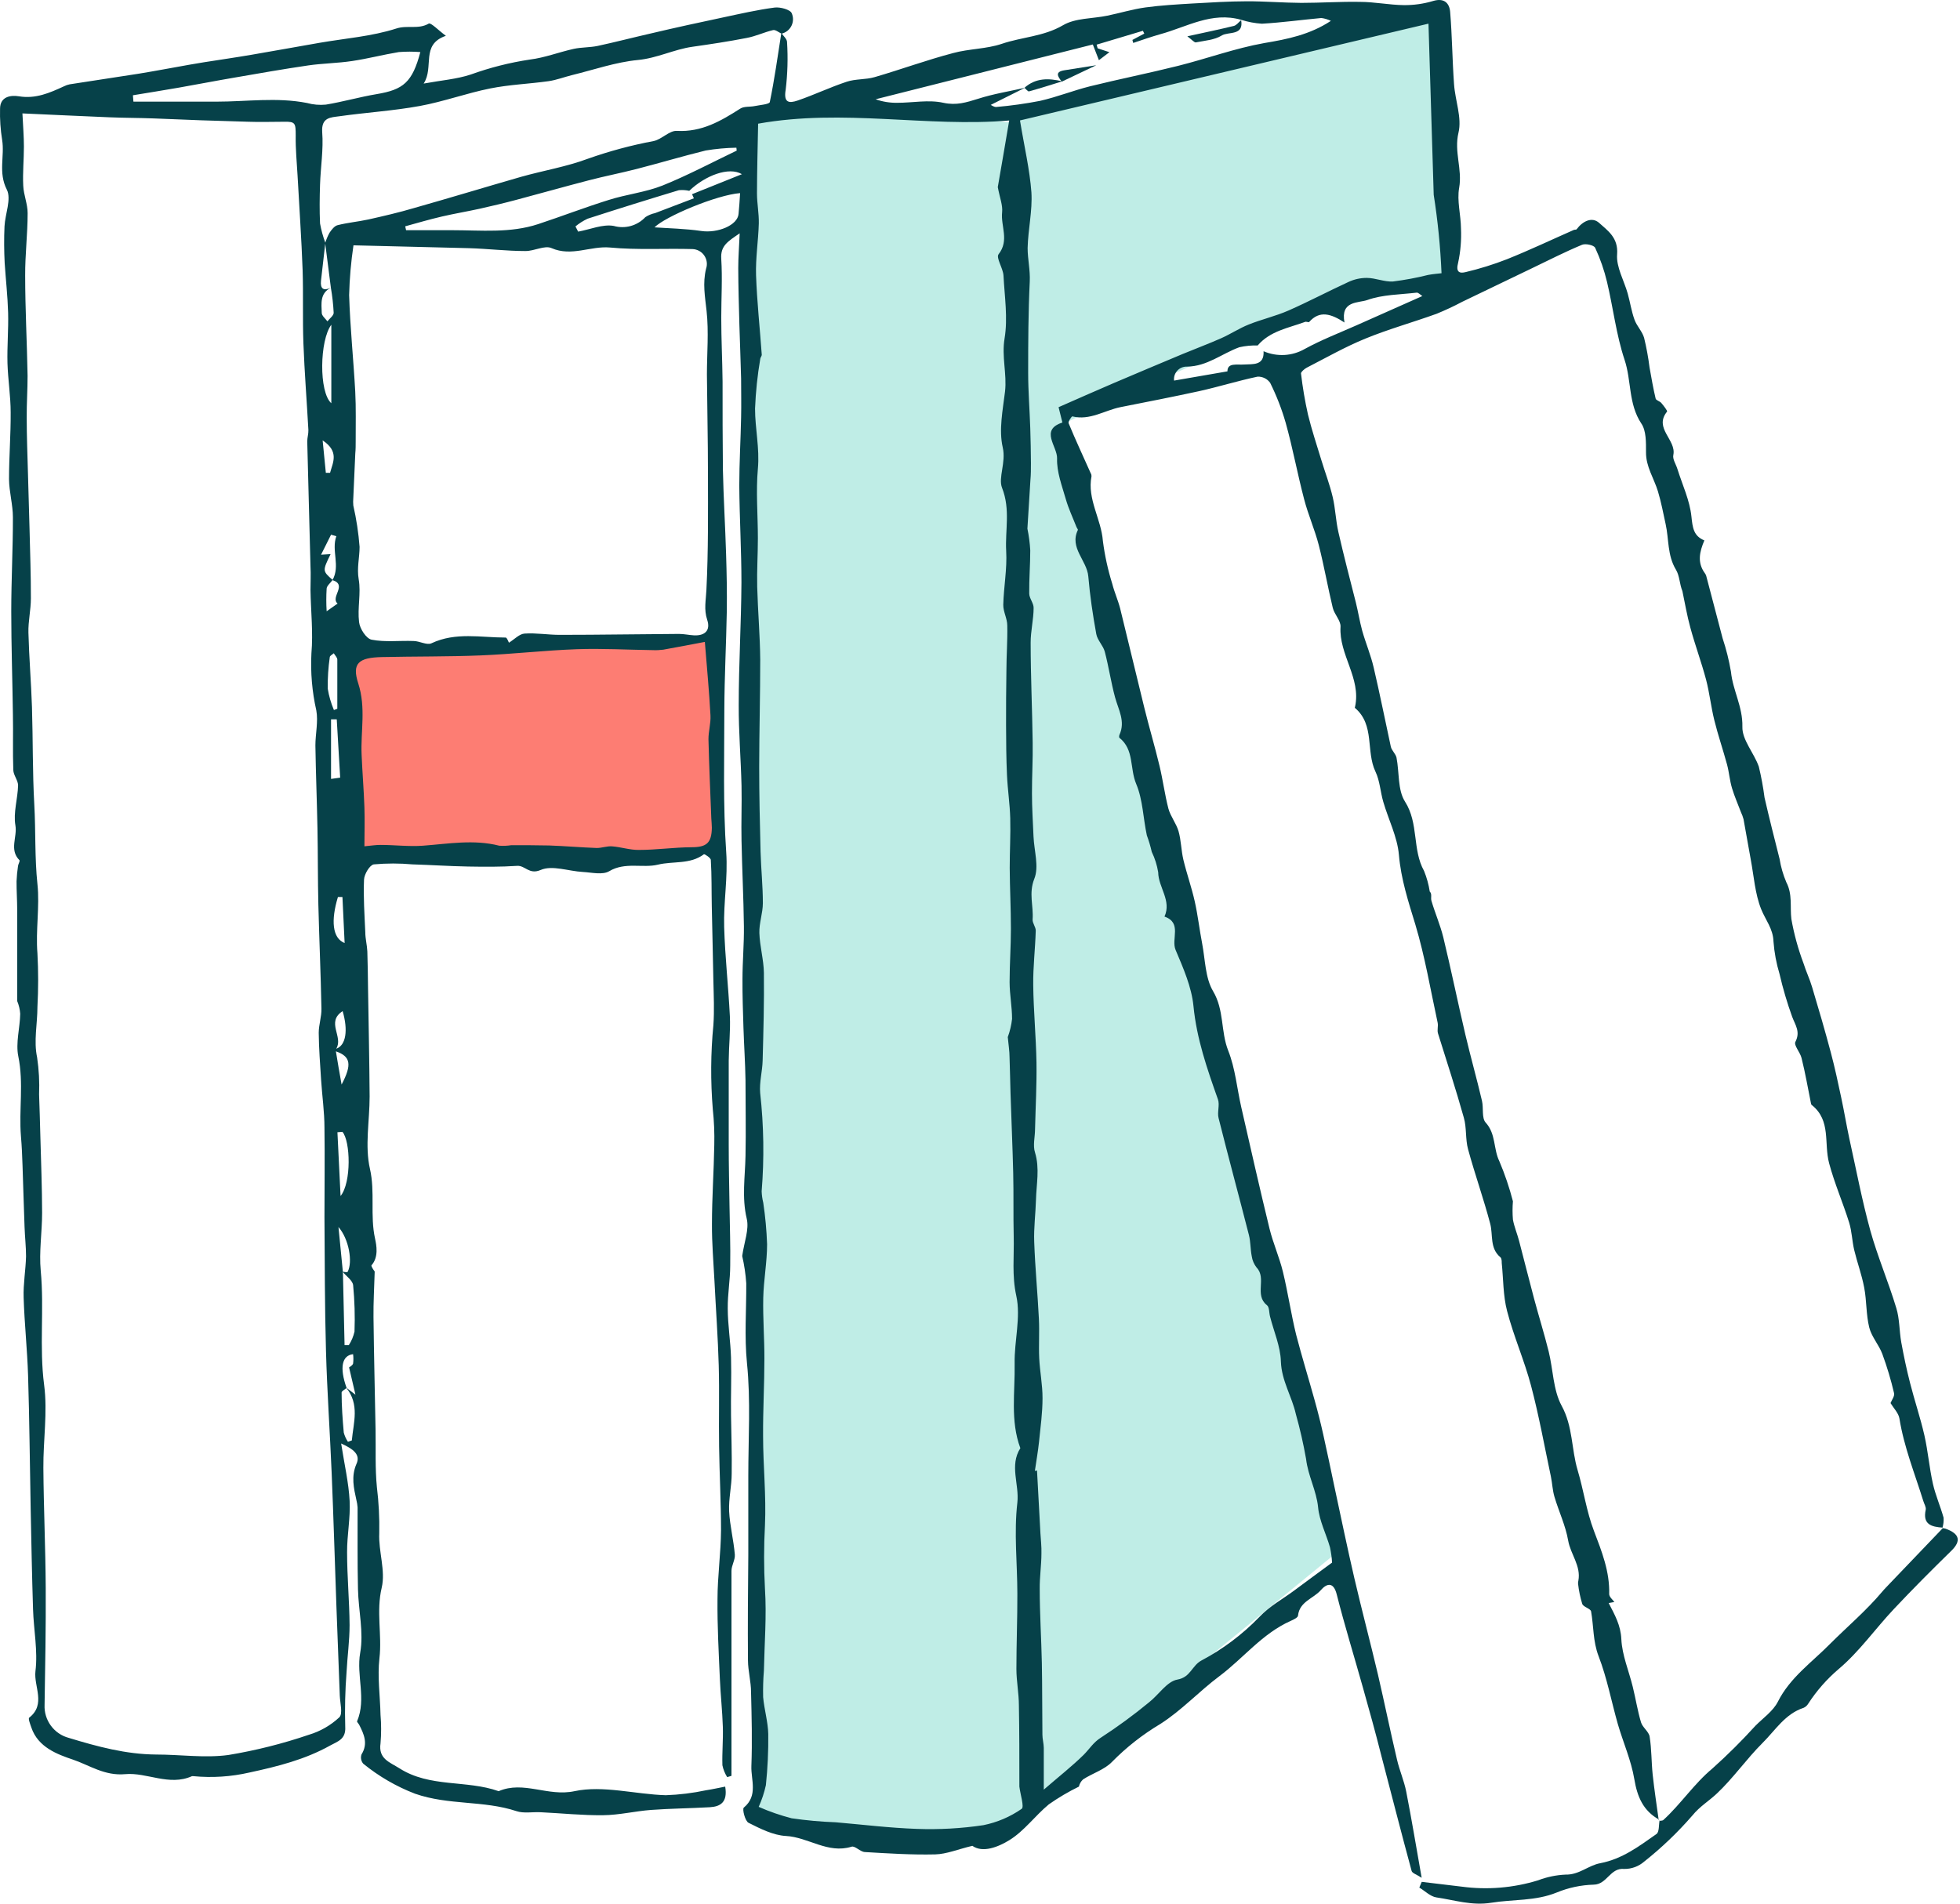 <svg width="70" height="68" viewBox="0 0 70 68" fill="none" xmlns="http://www.w3.org/2000/svg">
<path d="M20.172 30.591H13.113H12.44V23.195L25.55 22.859V30.255C25.438 30.255 25.012 30.322 24.206 30.591C23.399 30.86 21.18 30.703 20.172 30.591Z" fill="#FD7D73"/>
<path d="M47.733 55.464L36.64 64.54C35.295 66.422 29.581 65.548 26.892 64.876V4.033C27.967 3.495 33.391 4.033 35.968 4.369L51.431 0.335L51.767 10.083L48.405 10.419L37.985 15.126L47.733 55.464Z" fill="#BFEDE6"/>
<path d="M27.905 1.179C27.98 1.287 28.109 1.395 28.109 1.505C28.145 2.072 28.128 2.641 28.06 3.205C27.979 3.676 28.182 3.694 28.484 3.592C29.077 3.389 29.646 3.116 30.239 2.92C30.555 2.814 30.915 2.849 31.237 2.755C32.175 2.482 33.098 2.143 34.042 1.895C34.608 1.74 35.228 1.752 35.78 1.565C36.5 1.32 37.274 1.306 37.967 0.9C38.409 0.641 39.017 0.67 39.548 0.56C40.001 0.466 40.447 0.33 40.904 0.266C41.466 0.189 42.035 0.158 42.602 0.124C43.243 0.087 43.885 0.048 44.527 0.046C45.169 0.044 45.828 0.099 46.478 0.103C47.175 0.103 47.87 0.054 48.565 0.067C49.091 0.067 49.614 0.177 50.138 0.183C50.491 0.186 50.842 0.137 51.18 0.036C51.577 -0.084 51.763 0.109 51.791 0.423C51.862 1.283 51.868 2.147 51.93 3.008C51.97 3.59 52.217 4.206 52.089 4.738C51.925 5.423 52.231 6.042 52.113 6.707C52.029 7.173 52.174 7.677 52.178 8.162C52.197 8.572 52.163 8.983 52.076 9.385C51.989 9.713 52.115 9.778 52.347 9.719C52.848 9.6 53.34 9.447 53.819 9.26C54.634 8.934 55.413 8.563 56.208 8.213C56.24 8.198 56.295 8.213 56.311 8.186C56.525 7.901 56.856 7.732 57.112 7.962C57.422 8.241 57.801 8.492 57.754 9.085C57.718 9.539 58.001 10.018 58.133 10.487C58.219 10.797 58.266 11.117 58.374 11.416C58.455 11.645 58.651 11.836 58.718 12.067C58.803 12.415 58.867 12.768 58.912 13.124C58.979 13.497 59.042 13.87 59.13 14.237C59.144 14.302 59.283 14.331 59.334 14.396C59.415 14.492 59.556 14.671 59.538 14.702C59.053 15.301 59.876 15.707 59.762 16.253C59.729 16.402 59.856 16.583 59.907 16.75C60.084 17.317 60.349 17.873 60.408 18.45C60.451 18.857 60.485 19.145 60.87 19.304C60.697 19.711 60.61 20.093 60.885 20.471C60.908 20.501 60.925 20.534 60.936 20.569C61.131 21.311 61.326 22.054 61.521 22.797C61.651 23.188 61.751 23.589 61.82 23.995C61.886 24.662 62.244 25.245 62.228 25.958C62.212 26.427 62.646 26.898 62.815 27.385C62.903 27.749 62.971 28.118 63.019 28.489C63.186 29.223 63.373 29.953 63.557 30.684C63.603 30.969 63.684 31.248 63.797 31.514C64.023 31.944 63.925 32.388 63.977 32.826C64.072 33.366 64.218 33.896 64.411 34.41C64.5 34.697 64.633 34.97 64.718 35.26C64.951 36.036 65.179 36.815 65.387 37.599C65.529 38.131 65.644 38.669 65.758 39.207C65.864 39.698 65.945 40.196 66.051 40.687C66.292 41.775 66.5 42.874 66.795 43.948C67.056 44.887 67.441 45.782 67.725 46.724C67.845 47.113 67.83 47.539 67.902 47.946C67.991 48.434 68.093 48.919 68.216 49.398C68.375 50.025 68.585 50.643 68.729 51.273C68.858 51.843 68.904 52.432 69.033 53.003C69.125 53.41 69.3 53.806 69.414 54.213C69.422 54.337 69.408 54.462 69.371 54.58L69.388 54.568C68.98 54.541 68.66 54.456 68.776 53.928C68.794 53.832 68.721 53.724 68.688 53.612C68.385 52.638 68 51.688 67.837 50.671C67.806 50.478 67.633 50.306 67.519 50.119C67.557 50.019 67.671 49.874 67.645 49.764C67.534 49.289 67.394 48.821 67.225 48.362C67.103 48.036 66.842 47.751 66.76 47.423C66.644 46.962 66.669 46.469 66.579 45.996C66.489 45.523 66.33 45.103 66.222 44.653C66.145 44.329 66.139 43.986 66.041 43.671C65.819 42.959 65.517 42.27 65.326 41.553C65.134 40.836 65.401 40.031 64.714 39.478C64.698 39.469 64.687 39.453 64.682 39.435C64.57 38.887 64.478 38.337 64.341 37.793C64.292 37.589 64.058 37.336 64.121 37.216C64.307 36.857 64.121 36.623 64.007 36.323C63.826 35.822 63.675 35.31 63.555 34.791C63.441 34.414 63.368 34.026 63.339 33.633C63.326 33.175 63.051 32.857 62.898 32.474C62.678 31.921 62.639 31.298 62.527 30.703C62.438 30.224 62.358 29.741 62.269 29.262C62.245 29.174 62.214 29.089 62.175 29.007C62.069 28.724 61.945 28.446 61.859 28.159C61.773 27.872 61.755 27.588 61.68 27.309C61.537 26.781 61.358 26.262 61.227 25.732C61.107 25.251 61.056 24.751 60.93 24.273C60.764 23.649 60.54 23.05 60.369 22.418C60.251 21.99 60.178 21.55 60.086 21.116C59.982 20.859 59.986 20.565 59.856 20.351C59.544 19.836 59.607 19.257 59.487 18.721C59.401 18.329 59.328 17.934 59.212 17.551C59.071 17.084 58.779 16.671 58.786 16.149C58.786 15.802 58.796 15.387 58.62 15.13C58.152 14.427 58.27 13.601 58.021 12.855C57.722 11.957 57.614 10.999 57.394 10.073C57.294 9.653 57.152 9.243 56.97 8.851C56.927 8.757 56.625 8.69 56.499 8.745C55.888 8.999 55.303 9.299 54.709 9.584L52.221 10.781C51.923 10.939 51.618 11.082 51.306 11.209C50.462 11.514 49.594 11.755 48.764 12.095C48.043 12.389 47.362 12.778 46.667 13.135C46.584 13.179 46.464 13.285 46.464 13.338C46.522 13.833 46.605 14.324 46.714 14.81C46.847 15.356 47.026 15.89 47.189 16.428C47.324 16.872 47.491 17.306 47.597 17.757C47.694 18.165 47.705 18.596 47.8 19.008C47.992 19.848 48.208 20.679 48.422 21.517C48.506 21.853 48.559 22.196 48.652 22.536C48.777 22.976 48.958 23.402 49.06 23.845C49.28 24.784 49.468 25.73 49.672 26.671C49.702 26.808 49.843 26.922 49.875 27.061C49.979 27.588 49.912 28.216 50.179 28.634C50.676 29.415 50.432 30.344 50.86 31.112C50.956 31.349 51.024 31.596 51.063 31.848C51.153 31.929 51.09 32.066 51.123 32.176C51.251 32.616 51.438 33.04 51.547 33.484C51.826 34.638 52.064 35.804 52.335 36.959C52.521 37.75 52.743 38.533 52.928 39.323C52.989 39.582 52.912 39.935 53.059 40.098C53.432 40.505 53.33 41.039 53.55 41.484C53.746 41.947 53.907 42.424 54.033 42.91C54.015 43.128 54.015 43.347 54.033 43.565C54.08 43.821 54.186 44.07 54.253 44.325C54.434 45.014 54.606 45.705 54.789 46.391C54.958 47.023 55.154 47.647 55.311 48.281C55.468 48.914 55.468 49.65 55.771 50.211C56.179 50.955 56.118 51.76 56.344 52.516C56.558 53.231 56.66 53.985 56.925 54.68C57.206 55.418 57.493 56.135 57.471 56.942C57.471 57.038 57.595 57.146 57.657 57.224L57.453 57.262C57.673 57.688 57.883 58.057 57.905 58.552C57.932 59.125 58.174 59.686 58.313 60.254C58.417 60.676 58.484 61.108 58.608 61.524C58.665 61.709 58.888 61.854 58.916 62.035C58.987 62.482 58.977 62.938 59.024 63.389C59.083 63.937 59.167 64.481 59.24 65.019L59.256 64.999C58.684 64.683 58.474 64.183 58.368 63.55C58.256 62.881 57.97 62.241 57.779 61.583C57.547 60.768 57.394 59.938 57.092 59.158C56.888 58.624 56.919 58.092 56.825 57.562C56.807 57.458 56.552 57.407 56.509 57.293C56.437 57.059 56.387 56.819 56.36 56.575C56.357 56.538 56.36 56.501 56.37 56.465C56.47 55.934 56.091 55.52 56.006 55.029C55.914 54.497 55.672 53.991 55.517 53.469C55.447 53.237 55.439 52.986 55.39 52.748C55.16 51.664 54.964 50.571 54.681 49.501C54.443 48.599 54.059 47.734 53.825 46.832C53.68 46.279 53.693 45.686 53.633 45.111C53.633 45.044 53.633 44.95 53.583 44.908C53.199 44.584 53.328 44.117 53.222 43.713C52.987 42.819 52.673 41.944 52.431 41.052C52.331 40.689 52.384 40.285 52.28 39.925C51.995 38.906 51.669 37.917 51.357 36.914C51.32 36.796 51.371 36.656 51.345 36.533C51.09 35.361 50.892 34.171 50.548 33.024C50.299 32.209 50.036 31.408 49.961 30.535C49.906 29.895 49.588 29.278 49.404 28.646C49.298 28.287 49.282 27.892 49.123 27.562C48.777 26.834 49.105 25.897 48.396 25.291C48.385 25.291 48.385 25.257 48.396 25.241C48.616 24.221 47.815 23.384 47.876 22.387C47.888 22.169 47.656 21.947 47.599 21.713C47.419 20.969 47.289 20.213 47.099 19.471C46.957 18.919 46.722 18.393 46.578 17.84C46.339 16.933 46.17 16.006 45.917 15.101C45.776 14.61 45.59 14.133 45.363 13.675C45.312 13.604 45.245 13.546 45.167 13.508C45.088 13.47 45.002 13.451 44.915 13.454C44.218 13.601 43.533 13.815 42.836 13.97C41.9 14.174 40.959 14.357 40.019 14.543C39.449 14.657 38.925 15.03 38.297 14.873C38.273 14.873 38.14 15.06 38.165 15.118C38.417 15.729 38.693 16.316 38.959 16.915C38.977 16.945 38.984 16.98 38.982 17.015C38.823 17.83 39.33 18.537 39.389 19.326C39.456 19.844 39.568 20.356 39.724 20.855C39.799 21.152 39.928 21.436 40.005 21.733C40.298 22.915 40.576 24.101 40.869 25.283C41.04 25.976 41.244 26.661 41.411 27.356C41.533 27.861 41.597 28.375 41.729 28.885C41.805 29.164 42.008 29.41 42.09 29.69C42.184 30.018 42.184 30.372 42.263 30.709C42.383 31.21 42.559 31.701 42.671 32.205C42.783 32.708 42.838 33.205 42.934 33.703C43.044 34.275 43.042 34.925 43.321 35.4C43.728 36.081 43.592 36.839 43.865 37.53C44.118 38.166 44.177 38.877 44.332 39.554C44.662 40.999 44.988 42.444 45.339 43.885C45.467 44.408 45.691 44.904 45.819 45.431C45.999 46.175 46.109 46.935 46.29 47.673C46.494 48.458 46.733 49.23 46.949 50.009C47.063 50.416 47.167 50.829 47.26 51.246C47.403 51.88 47.533 52.518 47.668 53.154C47.898 54.222 48.118 55.289 48.365 56.353C48.634 57.511 48.94 58.66 49.213 59.818C49.449 60.837 49.657 61.856 49.894 62.859C49.983 63.242 50.146 63.611 50.222 63.996C50.415 64.98 50.578 65.971 50.774 67.076C50.593 66.957 50.436 66.912 50.415 66.831C50.042 65.457 49.69 64.076 49.329 62.698C49.125 61.883 48.901 61.084 48.675 60.279C48.365 59.17 48.023 58.069 47.741 56.955C47.619 56.468 47.364 56.58 47.173 56.8C46.908 57.103 46.413 57.207 46.358 57.707C46.358 57.78 46.199 57.853 46.099 57.898C45.08 58.351 44.411 59.229 43.551 59.873C42.826 60.415 42.202 61.096 41.44 61.581C40.81 61.957 40.23 62.411 39.716 62.934C39.447 63.215 39.017 63.342 38.68 63.562C38.606 63.631 38.554 63.72 38.532 63.819C38.157 64.002 37.797 64.215 37.455 64.455C36.966 64.862 36.579 65.404 36.051 65.73C35.644 65.981 35.095 66.195 34.727 65.934C34.207 66.058 33.805 66.23 33.4 66.24C32.56 66.26 31.72 66.205 30.883 66.156C30.72 66.146 30.536 65.926 30.414 65.965C29.564 66.228 28.867 65.624 28.068 65.582C27.614 65.557 27.155 65.323 26.733 65.111C26.609 65.048 26.503 64.62 26.564 64.569C27.084 64.139 26.817 63.578 26.835 63.085C26.868 62.207 26.845 61.324 26.823 60.446C26.823 60.065 26.715 59.688 26.713 59.306C26.703 58.051 26.713 56.798 26.725 55.542C26.725 54.597 26.725 53.653 26.725 52.709C26.725 51.37 26.813 50.021 26.678 48.694C26.582 47.736 26.658 46.799 26.652 45.841C26.63 45.512 26.581 45.186 26.507 44.865C26.578 44.364 26.76 43.917 26.67 43.536C26.489 42.776 26.611 42.036 26.625 41.294C26.644 40.393 26.625 39.491 26.625 38.588C26.615 37.962 26.572 37.336 26.552 36.711C26.534 36.134 26.513 35.555 26.517 34.978C26.517 34.349 26.576 33.719 26.568 33.089C26.556 32.07 26.503 31.051 26.483 30.032C26.468 29.378 26.497 28.724 26.483 28.069C26.46 27.107 26.379 26.145 26.383 25.186C26.383 23.726 26.472 22.269 26.48 20.81C26.48 19.652 26.411 18.497 26.403 17.345C26.403 16.53 26.452 15.715 26.468 14.914C26.479 14.449 26.468 13.984 26.468 13.522C26.454 12.886 26.424 12.248 26.407 11.612C26.389 10.931 26.368 10.251 26.366 9.574C26.366 9.209 26.395 8.847 26.417 8.335C26 8.622 25.727 8.773 25.759 9.246C25.804 9.945 25.759 10.648 25.759 11.349C25.759 12.109 25.798 12.868 25.806 13.626C25.806 14.677 25.806 15.731 25.818 16.781C25.839 17.787 25.902 18.794 25.932 19.801C25.953 20.478 25.967 21.154 25.957 21.839C25.936 23.013 25.873 24.187 25.869 25.359C25.869 27.054 25.82 28.752 25.936 30.44C26 31.349 25.837 32.227 25.863 33.116C25.894 34.179 26.014 35.239 26.067 36.301C26.091 36.829 26.03 37.361 26.026 37.889C26.026 38.889 26.026 39.888 26.026 40.889C26.026 41.633 26.044 42.379 26.055 43.13C26.065 43.824 26.091 44.514 26.079 45.205C26.079 45.717 25.985 46.224 25.991 46.736C25.991 47.323 26.091 47.908 26.108 48.497C26.128 49.186 26.097 49.874 26.108 50.565C26.118 51.256 26.142 51.945 26.132 52.634C26.132 53.084 26.02 53.537 26.04 53.983C26.067 54.501 26.201 55.012 26.244 55.53C26.26 55.719 26.124 55.919 26.124 56.113C26.124 57.686 26.124 59.26 26.124 60.831C26.124 61.699 26.124 62.565 26.124 63.434L25.971 63.48C25.89 63.35 25.831 63.207 25.8 63.056C25.786 62.6 25.83 62.143 25.816 61.689C25.798 61.118 25.735 60.552 25.71 59.981C25.669 59.031 25.616 58.082 25.625 57.128C25.625 56.313 25.745 55.481 25.751 54.658C25.751 53.663 25.696 52.669 25.682 51.674C25.667 50.679 25.696 49.742 25.669 48.776C25.641 47.773 25.567 46.77 25.517 45.768C25.482 45.087 25.423 44.406 25.427 43.73C25.427 42.786 25.494 41.843 25.51 40.899C25.52 40.473 25.503 40.047 25.457 39.623C25.375 38.622 25.381 37.616 25.478 36.617C25.515 36.095 25.49 35.567 25.478 35.044C25.464 34.155 25.437 33.266 25.421 32.378C25.409 31.823 25.421 31.271 25.386 30.719C25.386 30.643 25.162 30.499 25.14 30.515C24.644 30.886 24.039 30.753 23.497 30.886C22.955 31.018 22.327 30.78 21.758 31.12C21.522 31.261 21.135 31.165 20.817 31.147C20.307 31.12 19.722 30.896 19.309 31.076C18.895 31.255 18.756 30.908 18.467 30.929C17.886 30.968 17.301 30.963 16.718 30.953C16.054 30.941 15.392 30.896 14.729 30.876C14.271 30.835 13.81 30.835 13.351 30.876C13.205 30.898 13.009 31.226 13.001 31.422C12.974 32.046 13.019 32.673 13.046 33.299C13.046 33.529 13.109 33.755 13.119 33.984C13.135 34.422 13.137 34.858 13.144 35.296C13.164 36.588 13.193 37.88 13.201 39.169C13.201 40.035 13.025 40.935 13.213 41.755C13.4 42.574 13.213 43.418 13.394 44.241C13.445 44.478 13.529 44.9 13.27 45.195C13.239 45.232 13.382 45.419 13.382 45.419C13.364 46.031 13.333 46.538 13.339 47.05C13.355 48.393 13.388 49.736 13.413 51.079C13.425 51.762 13.394 52.449 13.46 53.117C13.527 53.664 13.556 54.216 13.545 54.768C13.514 55.414 13.775 56.105 13.633 56.71C13.429 57.566 13.649 58.395 13.551 59.237C13.476 59.9 13.576 60.582 13.59 61.255C13.619 61.594 13.619 61.935 13.59 62.274C13.508 62.83 13.918 62.944 14.267 63.166C15.355 63.861 16.661 63.574 17.809 63.982C18.699 63.597 19.566 64.186 20.517 63.982C21.536 63.764 22.684 64.094 23.778 64.126C24.262 64.109 24.743 64.05 25.217 63.949C25.437 63.916 25.655 63.866 25.9 63.819C25.993 64.373 25.735 64.532 25.352 64.555C24.65 64.595 23.949 64.601 23.25 64.652C22.682 64.695 22.117 64.834 21.549 64.84C20.805 64.85 20.061 64.77 19.307 64.734C19.017 64.719 18.707 64.783 18.445 64.695C17.273 64.306 16.021 64.491 14.825 64.073C14.154 63.816 13.529 63.453 12.972 62.999C12.934 62.954 12.909 62.9 12.898 62.842C12.887 62.785 12.892 62.725 12.911 62.669C13.15 62.286 13.003 61.952 12.828 61.611C12.805 61.565 12.742 61.51 12.754 61.483C13.091 60.684 12.72 59.853 12.864 59.038C12.995 58.308 12.801 57.525 12.785 56.765C12.762 55.793 12.775 54.819 12.771 53.844C12.764 53.755 12.75 53.666 12.728 53.58C12.634 53.154 12.538 52.742 12.728 52.298C12.883 51.969 12.638 51.766 12.184 51.562C12.3 52.314 12.453 52.96 12.487 53.614C12.518 54.226 12.392 54.837 12.396 55.449C12.396 56.317 12.479 57.185 12.485 58.051C12.485 58.609 12.406 59.17 12.377 59.728C12.327 60.38 12.311 61.034 12.33 61.687C12.357 62.133 12.053 62.205 11.792 62.351C10.892 62.853 9.921 63.097 8.911 63.315C8.255 63.466 7.58 63.51 6.911 63.446C6.893 63.443 6.874 63.443 6.856 63.446C6.041 63.811 5.246 63.303 4.472 63.374C3.732 63.442 3.192 63.052 2.601 62.853C2.05 62.667 1.358 62.414 1.121 61.711C1.08 61.593 1.001 61.389 1.042 61.357C1.653 60.88 1.201 60.242 1.266 59.696C1.356 58.974 1.203 58.224 1.18 57.484C1.142 56.28 1.119 55.075 1.095 53.871C1.064 52.294 1.052 50.716 1.003 49.139C0.974 48.209 0.873 47.28 0.844 46.349C0.828 45.859 0.917 45.37 0.93 44.879C0.93 44.531 0.889 44.18 0.877 43.83C0.848 43.102 0.832 42.372 0.805 41.645C0.793 41.292 0.779 40.94 0.748 40.587C0.671 39.641 0.852 38.694 0.654 37.734C0.555 37.253 0.714 36.715 0.722 36.213C0.711 36.056 0.674 35.902 0.614 35.757C0.614 35.076 0.614 34.512 0.614 33.947C0.614 33.464 0.614 32.981 0.614 32.498C0.614 32.156 0.589 31.815 0.591 31.479C0.599 31.295 0.616 31.112 0.644 30.931C0.654 30.861 0.72 30.756 0.695 30.727C0.322 30.354 0.624 29.895 0.55 29.482C0.471 29.025 0.634 28.528 0.646 28.055C0.646 27.876 0.481 27.692 0.475 27.507C0.451 26.849 0.475 26.186 0.461 25.526C0.445 24.303 0.402 23.068 0.402 21.837C0.402 20.72 0.463 19.595 0.461 18.482C0.461 18.026 0.326 17.569 0.322 17.113C0.322 16.318 0.387 15.525 0.381 14.732C0.381 14.145 0.284 13.559 0.267 12.972C0.251 12.385 0.306 11.769 0.29 11.17C0.273 10.571 0.206 9.986 0.167 9.397C0.145 8.967 0.141 8.52 0.161 8.084C0.182 7.648 0.414 7.106 0.243 6.772C-0.069 6.16 0.171 5.577 0.076 4.995C0.017 4.628 -0.008 4.257 0.002 3.886C0.002 3.45 0.379 3.391 0.677 3.44C1.276 3.539 1.775 3.317 2.285 3.083C2.349 3.05 2.418 3.026 2.489 3.012C3.304 2.883 4.119 2.765 4.951 2.633C5.562 2.533 6.173 2.416 6.785 2.308L7.278 2.225C7.851 2.135 8.425 2.052 8.996 1.954C9.801 1.817 10.604 1.669 11.407 1.53C12.336 1.369 13.282 1.3 14.156 1.018C14.548 0.89 14.943 1.059 15.312 0.843C15.389 0.798 15.669 1.094 15.924 1.279C15.01 1.595 15.516 2.392 15.131 2.985C15.764 2.869 16.309 2.828 16.81 2.663C17.496 2.415 18.206 2.235 18.927 2.127C19.455 2.062 19.965 1.862 20.489 1.746C20.768 1.685 21.066 1.699 21.347 1.64C21.983 1.503 22.614 1.338 23.248 1.194C24.108 0.99 24.968 0.804 25.83 0.621C26.442 0.491 27.053 0.35 27.665 0.27C27.868 0.244 28.231 0.346 28.276 0.474C28.308 0.545 28.323 0.622 28.321 0.7C28.319 0.778 28.3 0.854 28.266 0.923C28.231 0.993 28.181 1.054 28.121 1.102C28.06 1.15 27.989 1.184 27.913 1.202C27.811 1.157 27.697 1.055 27.61 1.075C27.292 1.149 26.998 1.294 26.67 1.355C26.026 1.481 25.376 1.579 24.728 1.671C24.08 1.762 23.468 2.078 22.784 2.143C21.991 2.219 21.216 2.49 20.436 2.681C20.152 2.751 19.877 2.859 19.59 2.9C18.897 2.997 18.19 3.022 17.505 3.16C16.659 3.33 15.84 3.631 14.992 3.786C14.044 3.959 13.074 4.018 12.118 4.153C11.815 4.196 11.472 4.186 11.507 4.717C11.556 5.339 11.45 5.969 11.43 6.597C11.415 7.059 11.409 7.522 11.43 7.982C11.472 8.217 11.535 8.448 11.619 8.671C11.568 9.124 11.513 9.574 11.464 10.027C11.434 10.314 11.552 10.402 11.815 10.277C11.421 10.481 11.48 10.842 11.491 11.176C11.491 11.278 11.619 11.38 11.694 11.478C11.772 11.376 11.917 11.274 11.917 11.174C11.902 10.873 11.868 10.574 11.817 10.277C11.749 9.745 11.68 9.215 11.613 8.683C11.652 8.556 11.704 8.432 11.768 8.315C11.841 8.207 11.943 8.072 12.055 8.044C12.416 7.952 12.791 7.919 13.154 7.84C13.702 7.717 14.25 7.591 14.784 7.432C16.054 7.073 17.326 6.686 18.608 6.317C19.4 6.093 20.222 5.959 20.988 5.673C21.755 5.401 22.542 5.189 23.342 5.039C23.633 4.98 23.907 4.658 24.175 4.675C25.058 4.724 25.743 4.324 26.438 3.88C26.574 3.792 26.784 3.825 26.957 3.788C27.131 3.751 27.477 3.727 27.493 3.645C27.661 2.832 27.775 2.005 27.905 1.179ZM11.88 20.716C11.807 20.818 11.676 20.92 11.666 21.02C11.649 21.291 11.649 21.564 11.666 21.835L12.057 21.56C11.786 21.328 12.42 20.895 11.874 20.722C12.163 20.207 11.827 19.673 12.012 19.153L11.823 19.1C11.713 19.324 11.601 19.546 11.466 19.815L11.807 19.793C11.515 20.394 11.515 20.394 11.88 20.716ZM12.379 49.579C12.316 49.634 12.198 49.691 12.2 49.744C12.2 50.221 12.235 50.698 12.277 51.171C12.308 51.288 12.358 51.4 12.426 51.501L12.565 51.454C12.624 50.816 12.852 50.164 12.361 49.565L12.695 49.819C12.593 49.391 12.532 49.124 12.467 48.845C12.489 48.827 12.587 48.778 12.61 48.709C12.625 48.597 12.625 48.484 12.61 48.372C12.214 48.417 12.118 48.849 12.379 49.579ZM12.247 45.448C12.267 46.316 12.287 47.184 12.306 48.05H12.457C12.553 47.902 12.622 47.738 12.661 47.565C12.681 47.013 12.665 46.459 12.612 45.908C12.593 45.737 12.367 45.588 12.239 45.429C12.3 45.429 12.404 45.46 12.416 45.429C12.604 45.081 12.461 44.254 12.088 43.83C12.147 44.429 12.198 44.942 12.247 45.448ZM24.618 6.817C24.495 6.789 24.369 6.782 24.245 6.794C23.158 7.122 22.071 7.461 20.984 7.813C20.829 7.886 20.683 7.979 20.552 8.088L20.648 8.274C21.074 8.198 21.526 7.999 21.919 8.07C22.118 8.127 22.329 8.127 22.528 8.072C22.727 8.016 22.907 7.907 23.049 7.756C23.155 7.687 23.274 7.638 23.399 7.611L24.781 7.084L24.716 6.937L26.497 6.222C26.036 5.944 25.184 6.27 24.618 6.815V6.817ZM44.919 12.34C44.699 12.334 44.479 12.355 44.264 12.403C43.641 12.629 43.111 13.088 42.394 13.096C42.329 13.093 42.265 13.105 42.205 13.13C42.145 13.154 42.091 13.192 42.047 13.239C42.004 13.287 41.97 13.343 41.95 13.404C41.93 13.466 41.924 13.531 41.931 13.595L43.837 13.265C43.837 12.947 44.167 13.041 44.448 13.02C44.729 13 45.159 13.071 45.127 12.546C45.361 12.648 45.616 12.693 45.871 12.68C46.126 12.666 46.374 12.593 46.596 12.466C47.187 12.142 47.819 11.899 48.443 11.622L50.798 10.575C50.719 10.524 50.656 10.448 50.595 10.454C50.002 10.524 49.382 10.52 48.832 10.717C48.518 10.829 47.868 10.732 48.017 11.52C47.542 11.209 47.132 11.076 46.755 11.502C46.735 11.524 46.645 11.474 46.6 11.502C46.013 11.718 45.365 11.82 44.919 12.338V12.34ZM39.247 2.15L39.029 1.589L31.272 3.546C31.52 3.634 31.783 3.676 32.046 3.672C32.597 3.672 33.169 3.554 33.693 3.672C34.16 3.772 34.508 3.66 34.93 3.529C35.474 3.354 36.047 3.262 36.605 3.136L35.383 3.747C35.417 3.762 35.503 3.829 35.587 3.821C36.109 3.776 36.629 3.703 37.144 3.603C37.755 3.464 38.332 3.232 38.935 3.081C39.977 2.824 41.03 2.614 42.072 2.353C43.113 2.092 44.11 1.724 45.153 1.538C45.985 1.399 46.783 1.238 47.532 0.745C47.425 0.694 47.311 0.659 47.193 0.643C46.484 0.709 45.779 0.806 45.069 0.847C44.819 0.831 44.571 0.785 44.332 0.709C43.278 0.407 42.394 0.961 41.438 1.222C41.114 1.314 40.794 1.426 40.472 1.534L40.443 1.426L40.867 1.2L40.818 1.1L39.165 1.595L39.202 1.726L39.622 1.864L39.247 2.15ZM0.801 4.051C0.824 4.518 0.854 4.876 0.854 5.235C0.854 5.702 0.807 6.169 0.83 6.633C0.844 6.963 0.989 7.289 0.987 7.616C0.987 8.357 0.895 9.097 0.899 9.839C0.899 11.033 0.964 12.23 0.985 13.426C0.985 13.923 0.95 14.423 0.954 14.922C0.954 15.588 0.981 16.255 0.999 16.921C1.017 17.588 1.038 18.217 1.054 18.863C1.074 19.701 1.105 20.537 1.103 21.374C1.103 21.782 1.005 22.19 1.015 22.597C1.038 23.486 1.113 24.374 1.142 25.263C1.178 26.425 1.16 27.586 1.225 28.746C1.278 29.69 1.237 30.631 1.337 31.581C1.423 32.38 1.27 33.224 1.337 34.057C1.371 34.692 1.371 35.328 1.337 35.963C1.337 36.574 1.199 37.185 1.325 37.768C1.39 38.206 1.414 38.649 1.396 39.091C1.415 39.588 1.427 40.086 1.441 40.581C1.466 41.496 1.502 42.415 1.504 43.326C1.504 44.015 1.39 44.712 1.455 45.395C1.584 46.752 1.398 48.109 1.576 49.471C1.704 50.441 1.541 51.448 1.549 52.436C1.559 53.863 1.625 55.289 1.633 56.716C1.641 58.143 1.614 59.508 1.592 60.902C1.58 61.167 1.66 61.429 1.817 61.642C1.974 61.856 2.2 62.01 2.456 62.078C3.475 62.388 4.494 62.665 5.576 62.673C6.436 62.673 7.311 62.804 8.154 62.69C9.133 62.528 10.096 62.286 11.034 61.966C11.438 61.845 11.809 61.632 12.118 61.344C12.251 61.216 12.145 60.833 12.135 60.566C12.096 59.496 12.053 58.426 12.014 57.356C11.957 55.777 11.911 54.195 11.845 52.614C11.784 51.158 11.682 49.701 11.642 48.246C11.597 46.658 11.599 45.073 11.588 43.485C11.588 42.419 11.603 41.353 11.588 40.287C11.588 39.717 11.505 39.146 11.468 38.575C11.432 38.005 11.389 37.457 11.383 36.894C11.383 36.607 11.487 36.317 11.48 36.028C11.456 34.791 11.401 33.556 11.37 32.319C11.348 31.412 11.356 30.505 11.338 29.598C11.319 28.607 11.279 27.617 11.264 26.626C11.264 26.219 11.37 25.779 11.297 25.377C11.146 24.709 11.087 24.023 11.122 23.339C11.187 22.591 11.101 21.829 11.089 21.073C11.089 20.796 11.105 20.516 11.089 20.237C11.053 18.747 11.008 17.258 10.973 15.768C10.973 15.631 11.02 15.495 11.014 15.36C10.957 14.329 10.875 13.296 10.836 12.262C10.804 11.394 10.836 10.522 10.808 9.652C10.767 8.525 10.688 7.397 10.627 6.268C10.6 5.796 10.553 5.321 10.561 4.842C10.561 4.399 10.547 4.342 10.154 4.349C9.726 4.349 9.298 4.365 8.87 4.349C7.747 4.32 6.618 4.279 5.487 4.23C4.961 4.21 4.435 4.212 3.911 4.19C2.856 4.147 1.8 4.096 0.801 4.051ZM27.076 4.418C27.059 5.286 27.037 6.097 27.035 6.906C27.035 7.265 27.108 7.624 27.1 7.98C27.084 8.592 26.982 9.217 27.002 9.833C27.035 10.781 27.139 11.726 27.206 12.674C27.206 12.719 27.159 12.766 27.153 12.815C27.052 13.404 26.99 13.999 26.966 14.596C26.966 15.309 27.135 16.012 27.067 16.744C26.994 17.559 27.067 18.399 27.067 19.226C27.067 19.805 27.029 20.384 27.043 20.963C27.066 21.829 27.143 22.695 27.151 23.561C27.151 24.837 27.116 26.113 27.114 27.389C27.114 28.408 27.137 29.412 27.163 30.423C27.18 31.035 27.245 31.646 27.245 32.258C27.245 32.614 27.11 32.971 27.12 33.323C27.135 33.802 27.275 34.279 27.282 34.75C27.294 35.796 27.265 36.841 27.237 37.887C27.227 38.272 27.116 38.661 27.149 39.042C27.279 40.208 27.297 41.384 27.202 42.554C27.207 42.691 27.226 42.828 27.259 42.961C27.333 43.453 27.378 43.948 27.396 44.445C27.396 45.085 27.273 45.721 27.259 46.361C27.243 47.084 27.302 47.81 27.3 48.533C27.3 49.455 27.247 50.368 27.253 51.297C27.253 52.361 27.369 53.427 27.32 54.484C27.279 55.24 27.279 55.997 27.32 56.753C27.383 57.723 27.302 58.705 27.282 59.681C27.256 59.995 27.248 60.309 27.255 60.623C27.294 61.065 27.428 61.502 27.438 61.942C27.445 62.551 27.416 63.16 27.353 63.766C27.295 64.033 27.209 64.293 27.096 64.542C27.476 64.71 27.87 64.846 28.272 64.95C28.794 65.026 29.32 65.074 29.847 65.093C30.813 65.176 31.779 65.296 32.748 65.329C33.541 65.358 34.336 65.314 35.122 65.196C35.612 65.097 36.077 64.899 36.487 64.614C36.589 64.548 36.438 64.094 36.406 63.817C36.404 63.78 36.404 63.743 36.406 63.707C36.406 62.777 36.406 61.848 36.389 60.921C36.389 60.484 36.3 60.05 36.3 59.614C36.3 58.722 36.337 57.829 36.334 56.936C36.334 55.85 36.208 54.754 36.334 53.675C36.408 53.021 36.045 52.351 36.441 51.729C36.076 50.747 36.255 49.728 36.237 48.709C36.222 47.893 36.465 47.052 36.296 46.287C36.135 45.558 36.222 44.871 36.204 44.166C36.186 43.412 36.204 42.658 36.186 41.902C36.163 40.948 36.12 39.994 36.09 39.048C36.076 38.62 36.072 38.192 36.055 37.762C36.055 37.548 36.019 37.336 35.992 37.045C36.069 36.835 36.121 36.617 36.145 36.395C36.145 35.961 36.059 35.525 36.057 35.088C36.057 34.453 36.104 33.815 36.104 33.179C36.104 32.453 36.066 31.73 36.061 31.004C36.061 30.411 36.096 29.82 36.08 29.229C36.066 28.715 35.988 28.21 35.964 27.692C35.937 27.099 35.933 26.504 35.931 25.911C35.931 25.265 35.931 24.619 35.943 23.973C35.943 23.429 35.986 22.883 35.974 22.343C35.974 22.096 35.827 21.849 35.831 21.603C35.847 20.963 35.972 20.319 35.935 19.683C35.894 18.939 36.092 18.199 35.788 17.427C35.644 17.062 35.935 16.524 35.813 15.986C35.668 15.356 35.813 14.653 35.894 13.986C35.966 13.353 35.768 12.741 35.878 12.087C35.998 11.359 35.878 10.589 35.839 9.845C35.825 9.58 35.564 9.209 35.664 9.081C36.055 8.584 35.735 8.074 35.79 7.581C35.817 7.332 35.707 7.067 35.635 6.684C35.748 6.034 35.888 5.229 36.043 4.304C33.106 4.554 30.118 3.872 27.076 4.418ZM51.204 6.959C51.139 4.856 51.078 2.857 51.017 0.845L36.428 4.302C36.581 5.235 36.775 6.048 36.836 6.87C36.877 7.528 36.716 8.196 36.701 8.861C36.701 9.256 36.797 9.647 36.777 10.057C36.724 11.145 36.72 12.236 36.72 13.318C36.72 13.974 36.773 14.63 36.795 15.287C36.809 15.707 36.816 16.124 36.819 16.544C36.819 16.748 36.819 16.952 36.801 17.143C36.769 17.694 36.734 18.244 36.693 18.884C36.746 19.139 36.78 19.398 36.795 19.658C36.795 20.172 36.752 20.688 36.758 21.201C36.758 21.372 36.919 21.546 36.915 21.715C36.915 22.122 36.807 22.546 36.809 22.96C36.809 24.148 36.866 25.336 36.881 26.527C36.891 27.138 36.854 27.735 36.856 28.338C36.856 28.852 36.889 29.357 36.911 29.879C36.934 30.401 37.115 30.961 36.938 31.395C36.734 31.913 36.915 32.364 36.879 32.84C36.868 32.975 36.997 33.118 36.991 33.248C36.972 33.892 36.893 34.538 36.901 35.182C36.911 36.105 37.001 37.029 37.017 37.952C37.029 38.743 36.985 39.535 36.966 40.328C36.966 40.611 36.881 40.915 36.966 41.172C37.138 41.741 37.013 42.297 36.999 42.859C36.985 43.359 36.917 43.862 36.936 44.361C36.968 45.277 37.058 46.196 37.103 47.105C37.127 47.575 37.093 48.048 37.115 48.519C37.138 48.99 37.235 49.467 37.233 49.946C37.233 50.468 37.16 50.991 37.107 51.513C37.07 51.857 37.009 52.198 36.96 52.542L37.036 52.526L37.158 54.768C37.172 55.006 37.201 55.247 37.194 55.485C37.194 55.911 37.127 56.339 37.133 56.765C37.133 57.648 37.191 58.532 37.209 59.414C37.225 60.264 37.219 61.114 37.229 61.962C37.229 62.119 37.276 62.276 37.278 62.433C37.278 62.895 37.278 63.358 37.278 63.927C37.834 63.446 38.297 63.083 38.705 62.681C38.908 62.478 39.045 62.241 39.316 62.07C39.912 61.683 40.486 61.263 41.034 60.811C41.383 60.539 41.678 60.059 42.053 59.995C42.52 59.912 42.569 59.496 42.907 59.315C43.67 58.911 44.365 58.39 44.966 57.77C45.351 57.362 45.803 57.128 46.225 56.812C46.647 56.496 47.106 56.162 47.574 55.817C47.564 55.633 47.538 55.45 47.499 55.269C47.362 54.79 47.12 54.325 47.075 53.843C47.016 53.241 46.716 52.724 46.645 52.112C46.55 51.572 46.428 51.038 46.28 50.51C46.138 49.876 45.769 49.322 45.746 48.631C45.73 48.093 45.495 47.563 45.359 47.029C45.322 46.889 45.337 46.687 45.247 46.622C44.788 46.257 45.247 45.664 44.88 45.279C44.787 45.161 44.726 45.02 44.705 44.871C44.656 44.622 44.666 44.361 44.605 44.119C44.248 42.723 43.871 41.335 43.521 39.939C43.466 39.735 43.569 39.47 43.498 39.27C43.113 38.184 42.738 37.108 42.624 35.938C42.557 35.254 42.259 34.579 41.986 33.933C41.819 33.541 42.227 32.963 41.589 32.741C41.849 32.168 41.37 31.699 41.364 31.157C41.323 30.905 41.246 30.66 41.134 30.429C41.089 30.229 41.03 30.033 40.959 29.84C40.826 29.229 40.818 28.575 40.58 28.006C40.341 27.438 40.514 26.783 39.98 26.355C39.962 26.343 39.968 26.28 39.98 26.249C40.201 25.77 39.944 25.353 39.824 24.91C39.679 24.374 39.599 23.822 39.457 23.28C39.398 23.058 39.194 22.872 39.153 22.648C39.029 21.968 38.927 21.279 38.868 20.59C38.819 20.015 38.183 19.571 38.497 18.927C38.497 18.906 38.462 18.863 38.448 18.831C38.318 18.499 38.163 18.173 38.065 17.832C37.928 17.353 37.737 16.86 37.753 16.377C37.767 15.945 37.125 15.358 37.943 15.093L37.806 14.545C38.477 14.251 39.112 13.968 39.75 13.695C40.58 13.34 41.411 12.992 42.243 12.643C42.699 12.454 43.164 12.281 43.616 12.081C43.951 11.932 44.26 11.726 44.597 11.592C45.061 11.406 45.555 11.294 46.011 11.095C46.735 10.777 47.438 10.404 48.153 10.075C48.358 9.978 48.582 9.927 48.809 9.927C49.125 9.927 49.441 10.075 49.751 10.055C50.173 10.002 50.592 9.924 51.004 9.821C51.188 9.786 51.375 9.774 51.483 9.76C51.443 8.822 51.35 7.887 51.204 6.959ZM12.624 8.763C12.536 9.352 12.484 9.945 12.469 10.54C12.504 11.69 12.624 12.835 12.687 13.984C12.718 14.575 12.701 15.168 12.703 15.762C12.703 15.904 12.703 16.049 12.689 16.194C12.665 16.726 12.64 17.256 12.618 17.787C12.61 17.877 12.61 17.967 12.618 18.056C12.729 18.543 12.804 19.037 12.842 19.534C12.842 19.919 12.74 20.286 12.811 20.696C12.897 21.191 12.762 21.715 12.824 22.222C12.85 22.457 13.08 22.813 13.272 22.85C13.755 22.944 14.267 22.878 14.768 22.897C14.984 22.897 15.245 23.056 15.41 22.978C16.274 22.571 17.173 22.774 18.059 22.774C18.108 22.774 18.157 22.925 18.177 22.958C18.381 22.829 18.552 22.644 18.732 22.632C19.154 22.603 19.58 22.679 20.004 22.677C21.418 22.677 22.834 22.652 24.249 22.644C24.428 22.644 24.608 22.685 24.787 22.695C25.178 22.713 25.382 22.516 25.258 22.143C25.133 21.77 25.213 21.436 25.229 21.069C25.299 19.675 25.286 18.274 25.284 16.878C25.284 15.711 25.256 14.543 25.247 13.375C25.247 12.619 25.317 11.855 25.235 11.109C25.18 10.597 25.089 10.12 25.217 9.599C25.244 9.52 25.252 9.436 25.24 9.354C25.229 9.272 25.198 9.194 25.151 9.126C25.104 9.057 25.042 9.001 24.969 8.962C24.896 8.922 24.815 8.9 24.732 8.897C23.75 8.869 22.763 8.934 21.791 8.842C21.09 8.777 20.417 9.177 19.698 8.863C19.449 8.753 19.087 8.971 18.76 8.967C18.092 8.967 17.424 8.885 16.753 8.865C15.383 8.826 14.022 8.802 12.624 8.763ZM25.174 22.929C24.665 23.025 24.177 23.121 23.688 23.207C23.563 23.223 23.436 23.229 23.309 23.223C22.407 23.211 21.504 23.158 20.603 23.19C19.453 23.231 18.306 23.366 17.157 23.412C16.007 23.459 14.805 23.445 13.629 23.471C12.813 23.492 12.559 23.688 12.795 24.413C13.076 25.283 12.877 26.119 12.915 26.969C12.942 27.593 12.993 28.216 13.015 28.84C13.031 29.319 13.015 29.798 13.015 30.23C13.258 30.209 13.423 30.179 13.592 30.181C14.095 30.181 14.611 30.246 15.104 30.209C16.013 30.142 16.92 29.977 17.831 30.209C17.975 30.219 18.119 30.213 18.261 30.191C18.712 30.191 19.164 30.191 19.614 30.201C20.181 30.221 20.747 30.27 21.314 30.291C21.495 30.291 21.681 30.218 21.86 30.232C22.18 30.256 22.496 30.364 22.814 30.36C23.44 30.36 24.066 30.268 24.691 30.264C25.229 30.264 25.415 30.12 25.423 29.567C25.423 29.455 25.409 29.345 25.404 29.235C25.368 28.291 25.325 27.348 25.302 26.402C25.302 26.121 25.39 25.834 25.374 25.552C25.329 24.723 25.252 23.898 25.174 22.936V22.929ZM15.012 1.86C14.757 1.84 14.5 1.84 14.244 1.86C13.686 1.952 13.135 2.097 12.575 2.18C12.057 2.258 11.527 2.262 11.008 2.337C10.133 2.465 9.263 2.618 8.391 2.769C7.72 2.883 7.05 3.014 6.377 3.132C5.833 3.228 5.287 3.313 4.747 3.403L4.765 3.631C5.754 3.631 6.74 3.631 7.728 3.631C8.807 3.631 9.885 3.468 10.961 3.678C11.181 3.739 11.41 3.759 11.637 3.737C12.23 3.641 12.842 3.464 13.453 3.362C14.407 3.203 14.727 2.938 15.012 1.86ZM26.311 5.38L26.299 5.276C25.932 5.282 25.565 5.316 25.203 5.376C24.377 5.58 23.572 5.82 22.745 6.034C22.174 6.181 21.595 6.293 21.025 6.442C20.161 6.666 19.302 6.91 18.438 7.139C18.004 7.255 17.566 7.359 17.128 7.457C16.69 7.554 16.229 7.63 15.783 7.734C15.336 7.838 14.902 7.966 14.472 8.084L14.503 8.223H16.164C17.183 8.223 18.222 8.335 19.221 8.005C20.061 7.728 20.888 7.408 21.732 7.145C22.368 6.941 23.046 6.872 23.662 6.627C24.559 6.266 25.427 5.802 26.311 5.38ZM26.432 6.898C25.592 6.963 23.762 7.732 23.375 8.121C23.868 8.156 24.463 8.166 25.046 8.251C25.629 8.337 26.346 8.048 26.377 7.64C26.401 7.4 26.415 7.169 26.432 6.898ZM11.833 14.404V11.6C11.415 12.154 11.383 14.007 11.833 14.404ZM12.23 40.43L12.051 40.444C12.086 41.156 12.12 41.871 12.163 42.723C12.557 42.236 12.516 40.76 12.23 40.43ZM12.027 25.695H11.823V27.823L12.149 27.778L12.027 25.695ZM11.931 25.361L12.047 25.316C12.047 24.731 12.047 24.146 12.047 23.561C12.047 23.486 11.963 23.41 11.921 23.335C11.872 23.38 11.784 23.421 11.778 23.471C11.724 23.845 11.7 24.222 11.705 24.599C11.747 24.861 11.821 25.116 11.925 25.361H11.931ZM12.23 32.041H12.069C11.815 32.875 11.866 33.513 12.308 33.686C12.281 33.103 12.257 32.573 12.23 32.041ZM12.006 37.461C12.359 37.344 12.436 36.796 12.237 36.118C11.631 36.509 12.275 37.035 12.008 37.461H12.006ZM11.637 16.889H11.788C11.888 16.518 12.123 16.131 11.523 15.731L11.637 16.889ZM11.996 37.554C12.059 37.934 12.112 38.262 12.2 38.741C12.577 38.023 12.524 37.738 11.996 37.554Z" fill="#064149"/>
<path d="M69.373 54.585C69.41 54.589 69.446 54.596 69.481 54.605C69.993 54.785 70.05 55.048 69.685 55.4C68.99 56.081 68.301 56.77 67.635 57.479C66.968 58.188 66.4 59.002 65.662 59.623C65.242 59.981 64.876 60.399 64.576 60.862C64.537 60.926 64.481 60.975 64.413 61.005C63.754 61.221 63.404 61.806 62.953 62.254C62.379 62.825 61.91 63.506 61.323 64.06C61.04 64.329 60.712 64.519 60.44 64.853C59.92 65.452 59.346 66.002 58.724 66.495C58.527 66.668 58.273 66.762 58.011 66.76C57.502 66.707 57.4 67.315 56.917 67.321C56.463 67.334 56.016 67.429 55.596 67.602C54.834 67.912 54.035 67.841 53.26 67.967C52.563 68.079 51.948 67.871 51.302 67.777C51.084 67.745 50.894 67.547 50.69 67.425L50.776 67.221L52.203 67.392C53.118 67.515 54.049 67.438 54.932 67.166C55.246 67.046 55.578 66.977 55.914 66.962C56.397 66.974 56.729 66.632 57.151 66.555C57.944 66.404 58.545 65.943 59.163 65.509C59.262 65.436 59.238 65.189 59.271 65.024L59.254 65.044C59.307 65.032 59.377 65.044 59.411 65.006C60.035 64.435 60.499 63.72 61.158 63.171C61.696 62.689 62.209 62.179 62.694 61.645C62.97 61.366 63.326 61.121 63.495 60.787C63.932 59.917 64.718 59.374 65.366 58.714C65.978 58.103 66.648 57.536 67.213 56.866C67.302 56.758 67.402 56.662 67.498 56.558L69.388 54.583L69.373 54.585Z" fill="#064149"/>
<path d="M44.325 0.708C44.433 1.295 43.873 1.116 43.628 1.271C43.383 1.425 43.017 1.454 42.703 1.515C42.65 1.515 42.574 1.425 42.405 1.297C43.029 1.16 43.551 1.052 44.066 0.926C44.164 0.902 44.239 0.79 44.325 0.722V0.708Z" fill="#064149"/>
<path d="M37.92 2.917C37.79 2.742 37.649 2.566 38.022 2.509C38.395 2.452 38.776 2.391 39.153 2.33L37.92 2.917Z" fill="#064149"/>
<path d="M36.587 3.136C36.995 2.775 37.455 2.791 37.938 2.905C37.543 3.028 37.149 3.154 36.75 3.264C36.711 3.274 36.642 3.181 36.587 3.136Z" fill="#064149"/>
</svg>
